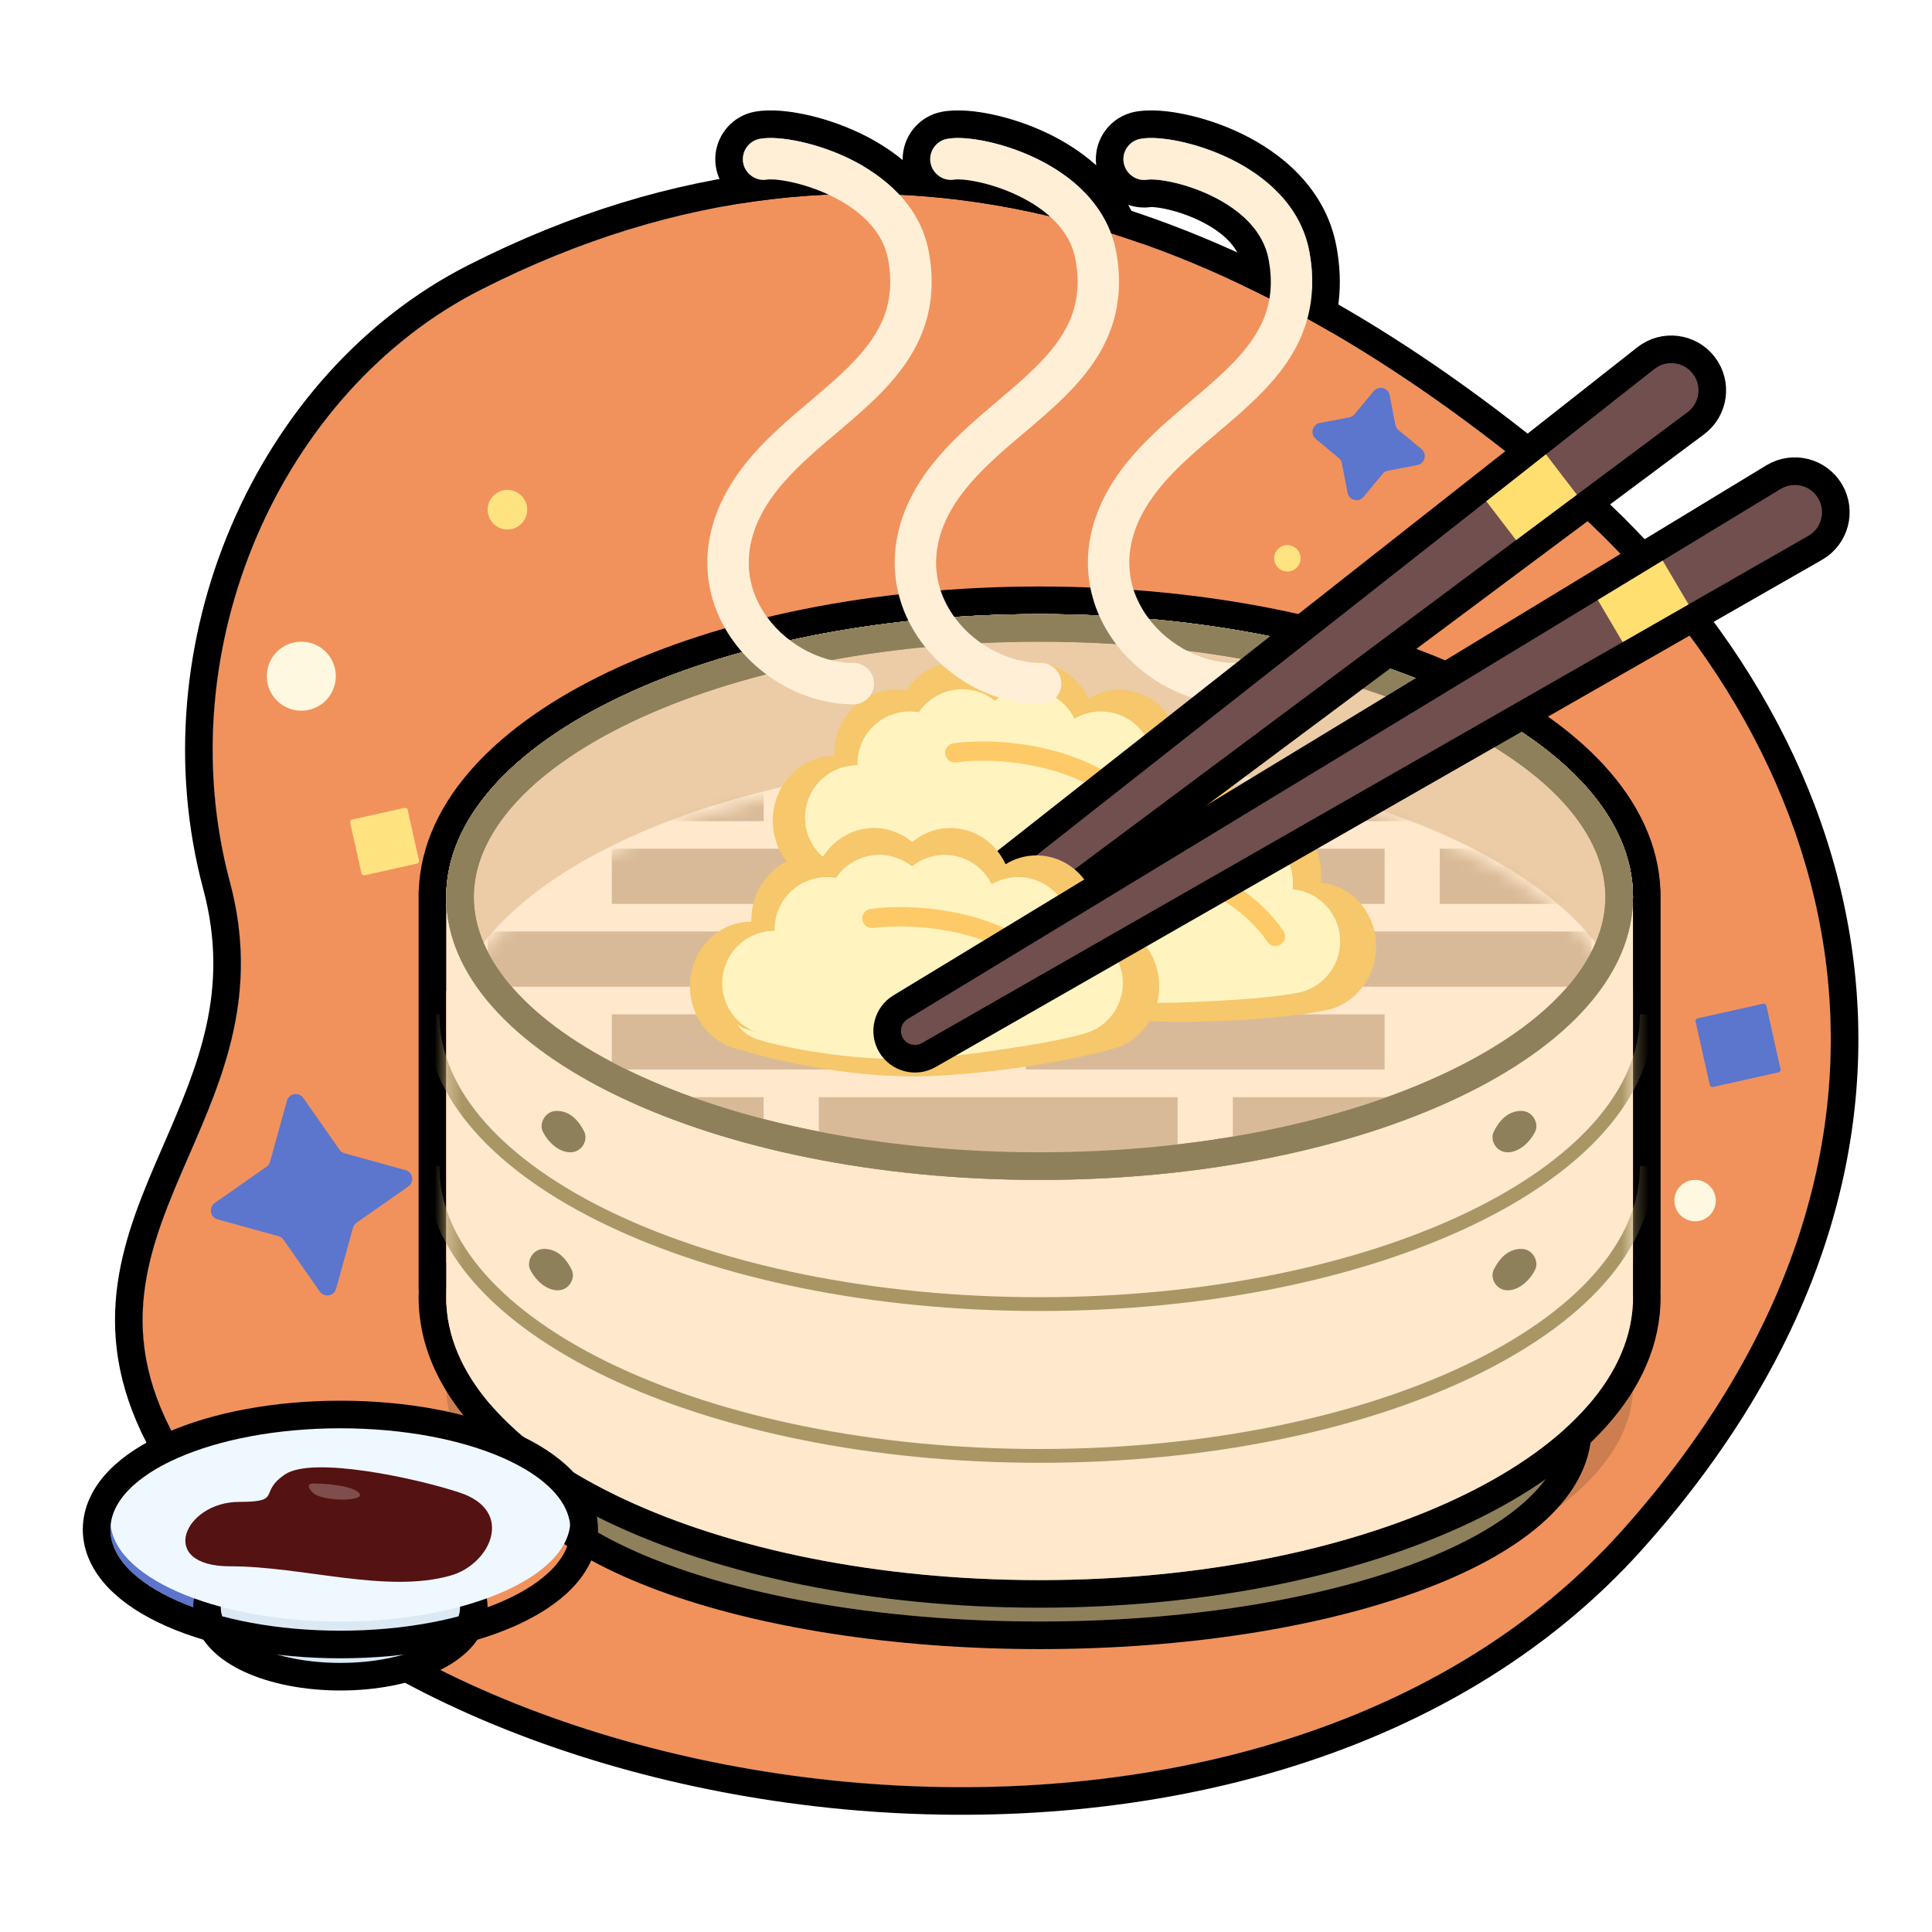 <svg width="140" height="140" viewBox="0 0 140 140" fill="none" xmlns="http://www.w3.org/2000/svg">
<path d="M119.18 39.073C118.369 38.213 117.533 37.372 116.673 36.551L123.481 31.474C125.257 30.15 125.607 27.629 124.26 25.871C122.913 24.113 120.388 23.795 118.648 25.165L110.697 31.422C106.309 27.959 101.734 24.789 96.981 22.061C97.155 20.756 97.12 19.375 96.854 17.911C96.064 13.567 92.713 11.02 90.003 9.702C88.59 9.015 87.156 8.558 85.912 8.294C84.793 8.056 83.428 7.886 82.284 8.094C80.444 8.429 79.203 10.146 79.438 11.98C78.335 10.99 77.118 10.245 76.003 9.702C74.59 9.015 73.156 8.558 71.912 8.294C70.793 8.056 69.428 7.886 68.284 8.094C66.574 8.405 65.382 9.91 65.41 11.593C64.441 10.799 63.404 10.178 62.426 9.702C61.013 9.015 59.579 8.558 58.335 8.294C57.216 8.056 55.851 7.886 54.707 8.094C52.806 8.44 51.544 10.262 51.89 12.164C51.942 12.449 52.027 12.72 52.141 12.973C46.191 14.045 40.114 16.075 33.928 19.216C18.562 27.02 9.958 46.606 14.727 64.425C16.685 71.74 14.358 77.193 11.857 82.943L11.801 83.072C10.39 86.314 8.884 89.777 8.455 93.534C8.063 96.977 8.576 100.585 10.614 104.54C9.641 105.082 8.775 105.7 8.062 106.397C6.87 107.562 6 109.064 6 110.833C6 113.046 7.347 114.821 9.022 116.094C10.527 117.238 12.504 118.151 14.738 118.819C15.561 120.035 16.942 120.859 18.269 121.388C20.062 122.102 22.297 122.5 24.667 122.5C26.335 122.5 27.93 122.303 29.349 121.94C42.14 128.793 58.95 132.358 75.239 131.333C91.838 130.289 108.159 124.455 119.122 112.142C129.896 100.04 134.601 87.5 134.665 75.557C134.725 64.413 130.745 53.967 124.184 45.057L132.031 40.567C133.953 39.467 134.606 37.008 133.481 35.099L131.758 36.115L133.481 35.099C132.356 33.191 129.888 32.571 127.994 33.721L119.18 39.073ZM81.981 15.274C81.908 15.127 81.832 14.983 81.753 14.841C82.274 15.024 82.845 15.086 83.426 14.999C83.459 15 83.511 15.002 83.584 15.007C83.774 15.021 84.067 15.058 84.456 15.141C85.196 15.298 86.085 15.581 86.942 15.998C88.3 16.658 89.196 17.447 89.652 18.286C87.14 17.142 84.582 16.131 81.981 15.274ZM83.384 15C83.384 15 83.387 14.999 83.394 14.999C83.388 15 83.384 15 83.384 15Z" fill="#5C75CD" stroke="white" stroke-width="4" stroke-linejoin="round"/>
<path fill-rule="evenodd" clip-rule="evenodd" d="M62.426 9.702C63.388 10.17 64.43 10.792 65.41 11.595C65.381 9.911 66.573 8.405 68.284 8.094C69.428 7.886 70.793 8.056 71.912 8.294C73.156 8.558 74.59 9.015 76.003 9.702C77.114 10.243 78.333 10.989 79.439 11.982C79.202 10.147 80.443 8.429 82.284 8.094C83.428 7.886 84.793 8.056 85.912 8.294C87.156 8.558 88.59 9.015 90.003 9.702C92.713 11.02 96.064 13.567 96.854 17.911C97.347 20.621 97.043 23.027 96.124 25.172C95.233 27.252 93.847 28.895 92.479 30.24C91.52 31.183 90.452 32.087 89.491 32.901L89.464 32.925C89.085 33.245 88.724 33.551 88.379 33.85C87.081 34.975 86.027 35.986 85.233 37.069C84.235 38.43 83.877 39.612 83.837 40.578C83.797 41.549 84.074 42.439 84.565 43.225C85.644 44.949 87.674 46.038 89.41 46.038C91.343 46.038 92.91 47.605 92.91 49.538C92.91 51.471 91.343 53.038 89.41 53.038C85.146 53.038 80.927 50.607 78.631 46.938C76.171 43.006 76.005 37.816 79.588 32.93C80.863 31.191 82.406 29.764 83.794 28.561C84.217 28.194 84.63 27.845 85.023 27.512L85.023 27.512L85.027 27.508C85.982 26.699 86.812 25.995 87.571 25.248C88.623 24.214 89.304 23.315 89.689 22.417C90.045 21.585 90.224 20.577 89.967 19.163C89.756 18.003 88.766 16.884 86.942 15.998C86.085 15.581 85.196 15.298 84.456 15.141C84.067 15.058 83.774 15.021 83.584 15.007C83.511 15.002 83.459 15 83.426 14.999C82.846 15.086 82.276 15.024 81.755 14.842C82.26 15.747 82.646 16.767 82.854 17.911C83.347 20.621 83.043 23.027 82.124 25.172C81.233 27.252 79.847 28.895 78.479 30.24C77.52 31.183 76.452 32.087 75.491 32.901L75.464 32.925C75.085 33.245 74.724 33.551 74.379 33.85C73.081 34.975 72.027 35.986 71.233 37.069C70.235 38.43 69.877 39.612 69.837 40.578C69.797 41.549 70.074 42.439 70.565 43.225C71.644 44.949 73.674 46.038 75.41 46.038C77.343 46.038 78.91 47.605 78.91 49.538C78.91 51.471 77.343 53.038 75.41 53.038C71.146 53.038 66.927 50.607 64.631 46.938C62.17 43.006 62.005 37.816 65.588 32.93C66.863 31.191 68.406 29.764 69.794 28.561C70.217 28.194 70.63 27.845 71.023 27.512L71.023 27.512L71.023 27.512L71.027 27.508C71.982 26.699 72.812 25.995 73.571 25.248C74.623 24.214 75.304 23.315 75.689 22.417C76.045 21.585 76.224 20.577 75.967 19.163C75.756 18.003 74.766 16.884 72.942 15.998C72.085 15.581 71.196 15.298 70.456 15.141C70.067 15.058 69.774 15.021 69.584 15.007C69.511 15.002 69.459 15 69.426 14.999C69.025 15.059 68.63 15.048 68.252 14.976C68.721 15.848 69.079 16.823 69.277 17.911C69.77 20.621 69.466 23.027 68.547 25.172C67.656 27.252 66.27 28.895 64.902 30.24C63.943 31.183 62.875 32.087 61.914 32.901L61.887 32.925L60.594 31.399C61.573 30.569 62.594 29.704 63.5 28.814C64.777 27.558 65.962 26.127 66.708 24.385C67.466 22.615 67.735 20.608 67.309 18.269C66.685 14.837 64.012 12.697 61.552 11.501L62.426 9.702ZM61.552 11.501L62.426 9.702C61.013 9.015 59.579 8.558 58.335 8.294C57.216 8.056 55.851 7.886 54.707 8.094C52.806 8.44 51.544 10.262 51.89 12.164C52.229 14.029 53.988 15.278 55.849 14.999C55.882 15 55.935 15.002 56.007 15.007C56.197 15.021 56.49 15.058 56.879 15.141C57.619 15.298 58.508 15.581 59.365 15.998C61.189 16.884 62.179 18.003 62.39 19.163C62.647 20.577 62.468 21.585 62.112 22.417C61.727 23.315 61.046 24.214 59.994 25.248C59.235 25.995 58.405 26.699 57.45 27.508L57.446 27.512C57.053 27.845 56.64 28.194 56.217 28.561C54.829 29.764 53.286 31.191 52.011 32.93C48.428 37.816 48.594 43.006 51.054 46.938C53.35 50.607 57.569 53.038 61.834 53.038C63.767 53.038 65.334 51.471 65.334 49.538C65.334 47.605 63.767 46.038 61.834 46.038C60.097 46.038 58.067 44.949 56.988 43.225C56.497 42.439 56.221 41.549 56.26 40.578C56.3 39.612 56.658 38.43 57.656 37.069C58.45 35.986 59.505 34.975 60.802 33.85C61.147 33.551 61.509 33.245 61.887 32.925L60.594 31.399C60.218 31.718 59.847 32.031 59.492 32.339C58.169 33.486 56.975 34.616 56.043 35.887C53.65 39.15 53.936 42.118 55.293 44.285C56.719 46.566 59.375 48.038 61.834 48.038C62.662 48.038 63.334 48.709 63.334 49.538C63.334 50.366 62.662 51.038 61.834 51.038C58.292 51.038 54.698 48.99 52.749 45.877C50.731 42.651 50.517 38.35 53.624 34.113C54.762 32.561 56.165 31.253 57.527 30.072C57.942 29.713 58.347 29.369 58.743 29.034L58.743 29.034C59.687 28.234 60.575 27.482 61.397 26.674C62.539 25.552 63.421 24.44 63.95 23.204C64.468 21.997 64.682 20.59 64.358 18.806C63.982 16.738 62.321 15.211 60.24 14.199C59.224 13.705 58.179 13.372 57.295 13.184C56.356 12.985 55.766 12.983 55.602 13.013C54.787 13.162 54.006 12.621 53.858 11.806C53.709 10.991 54.25 10.21 55.065 10.062C55.817 9.925 56.873 10.028 57.919 10.25C59.019 10.484 60.297 10.891 61.552 11.501ZM55.807 15C55.807 15 55.81 14.999 55.817 14.999C55.811 15 55.807 15 55.807 15ZM74.171 31.399C75.15 30.569 76.171 29.704 77.077 28.814C78.354 27.558 79.539 26.127 80.285 24.385C81.043 22.615 81.311 20.608 80.886 18.269C80.262 14.837 77.589 12.697 75.129 11.501C73.874 10.891 72.596 10.484 71.496 10.25C70.45 10.028 69.394 9.925 68.642 10.062C67.827 10.21 67.286 10.991 67.435 11.806C67.583 12.621 68.364 13.162 69.179 13.013C69.343 12.983 69.933 12.985 70.872 13.184C71.756 13.372 72.801 13.705 73.817 14.199C75.898 15.211 77.559 16.738 77.935 18.806C78.259 20.59 78.044 21.997 77.527 23.204C76.998 24.44 76.116 25.552 74.973 26.674C74.152 27.482 73.264 28.234 72.32 29.034L72.32 29.034C71.924 29.369 71.519 29.713 71.104 30.072C69.742 31.253 68.339 32.561 67.201 34.113C64.094 38.35 64.308 42.651 66.326 45.877C68.275 48.99 71.869 51.038 75.41 51.038C76.239 51.038 76.91 50.366 76.91 49.538C76.91 48.709 76.239 48.038 75.41 48.038C72.952 48.038 70.296 46.566 68.87 44.285C67.513 42.118 67.227 39.15 69.62 35.887C70.552 34.616 71.746 33.486 73.069 32.339C73.424 32.031 73.794 31.718 74.171 31.399ZM69.384 15C69.384 15 69.387 14.999 69.394 14.999C69.388 15 69.384 15 69.384 15ZM91.077 28.814C90.171 29.704 89.15 30.569 88.171 31.399C87.794 31.718 87.424 32.031 87.069 32.339C85.746 33.486 84.552 34.616 83.62 35.887C81.227 39.15 81.513 42.118 82.87 44.285C84.296 46.566 86.952 48.038 89.41 48.038C90.239 48.038 90.91 48.709 90.91 49.538C90.91 50.366 90.239 51.038 89.41 51.038C85.869 51.038 82.275 48.99 80.326 45.877C78.308 42.651 78.094 38.35 81.201 34.113C82.339 32.561 83.742 31.253 85.104 30.072C85.519 29.713 85.924 29.369 86.32 29.034L86.32 29.034L86.32 29.034C87.264 28.234 88.152 27.482 88.973 26.674C90.116 25.552 90.998 24.44 91.527 23.204C92.044 21.997 92.259 20.59 91.935 18.806C91.559 16.738 89.898 15.211 87.817 14.199C86.801 13.705 85.756 13.372 84.872 13.184C83.933 12.985 83.343 12.983 83.179 13.013C82.364 13.162 81.583 12.621 81.435 11.806C81.286 10.991 81.827 10.21 82.642 10.062C83.394 9.925 84.45 10.028 85.496 10.25C86.596 10.484 87.874 10.891 89.129 11.501C91.589 12.697 94.262 14.837 94.886 18.269C95.311 20.608 95.043 22.615 94.285 24.385C93.539 26.127 92.354 27.558 91.077 28.814ZM83.384 15C83.384 15 83.387 14.999 83.394 14.999C83.388 15 83.384 15 83.384 15Z" fill="black"/>
<path d="M16.659 63.908C12.121 46.955 20.353 28.354 34.834 21C63.763 6.307 89.75 16.84 111.333 34.5C133.333 52.5 142.833 82.5 117.628 110.812C90.658 141.106 29.125 131.201 13.256 105.161C3.613 89.338 21.32 81.321 16.659 63.908Z" fill="#F1925C"/>
<path fill-rule="evenodd" clip-rule="evenodd" d="M14.727 64.425C9.958 46.606 18.562 27.02 33.928 19.216C63.878 4.005 90.732 15.06 112.6 32.952C123.894 42.192 132.098 54.609 134.161 68.495C136.233 82.443 132.067 97.601 119.122 112.142C105.059 127.938 82.189 133.081 61.092 131.103C40.065 129.131 19.956 119.997 11.548 106.202C8.936 101.915 8.117 98.037 8.38 94.346C8.637 90.733 9.927 87.433 11.251 84.343C11.444 83.892 11.639 83.444 11.832 82.999C14.339 77.218 16.697 71.782 14.727 64.425ZM34.834 21C20.353 28.354 12.121 46.955 16.659 63.908C18.815 71.961 16.186 78.005 13.691 83.74C10.791 90.406 8.073 96.656 13.256 105.161C29.125 131.201 90.658 141.106 117.628 110.812C142.833 82.5 133.333 52.5 111.333 34.5C89.75 16.84 63.763 6.307 34.834 21Z" fill="black"/>
<ellipse cx="75.334" cy="100.5" rx="43" ry="18" fill="#222222" fill-opacity="0.17"/>
<ellipse cx="75.334" cy="103.5" rx="38" ry="14" fill="#8E805B"/>
<g style="mix-blend-mode:soft-light" opacity="0.8">
<path d="M66.199 69.215C66.573 68.43 68.117 68.441 69.238 68.855C70.57 69.347 71.88 70.41 72.075 70.68C72.319 71.017 71.188 71.329 68.752 70.232C67.773 69.792 65.825 70 66.199 69.215Z" fill="#F8F9FA"/>
</g>
<g style="mix-blend-mode:soft-light" opacity="0.8">
<path d="M72.079 56.978C72.563 56.46 73.762 56.372 74.532 56.564C75.447 56.792 76.204 57.382 76.29 57.54C76.397 57.737 75.439 58.003 73.814 57.462C73.161 57.245 71.594 57.495 72.079 56.978Z" fill="#F8F9FA"/>
</g>
<path d="M75.334 118.5C85.913 118.5 95.536 116.921 102.549 114.338C106.052 113.047 108.957 111.487 111.004 109.703C113.049 107.922 114.333 105.829 114.333 103.5C114.333 101.171 113.049 99.078 111.004 97.296C108.957 95.513 106.052 93.952 102.549 92.662C95.536 90.078 85.913 88.5 75.334 88.5C64.754 88.5 55.131 90.078 48.118 92.662C44.615 93.952 41.71 95.513 39.663 97.296C37.618 99.078 36.334 101.171 36.334 103.5C36.334 105.829 37.618 107.922 39.663 109.703C41.71 111.487 44.615 113.047 48.118 114.338C55.131 116.921 64.754 118.5 75.334 118.5Z" stroke="black" stroke-width="2"/>
<path fill-rule="evenodd" clip-rule="evenodd" d="M30.344 64.5H30.334V93.5H30.344C30.337 93.666 30.334 93.833 30.334 94C30.334 100.877 36.111 106.507 44.067 110.301C52.172 114.165 63.229 116.5 75.334 116.5C87.438 116.5 98.495 114.165 106.6 110.301C114.557 106.507 120.333 100.877 120.333 94C120.333 93.833 120.33 93.666 120.323 93.5H120.333V64.5H120.323C120.051 57.85 114.363 52.4 106.6 48.699C98.495 44.835 87.438 42.5 75.334 42.5C63.229 42.5 52.172 44.835 44.067 48.699C36.304 52.4 30.616 57.85 30.344 64.5ZM75.334 87.5C87.438 87.5 98.495 85.165 106.6 81.301C111.749 78.846 115.985 75.622 118.333 71.788V91.5H118.017C118.185 92.157 118.287 92.825 118.321 93.5C118.329 93.666 118.333 93.833 118.333 94C118.333 105.322 99.082 114.5 75.334 114.5C51.585 114.5 32.334 105.322 32.334 94C32.334 93.833 32.338 93.666 32.346 93.5C32.38 92.825 32.482 92.157 32.65 91.5H32.334V71.788C34.682 75.622 38.918 78.846 44.067 81.301C52.172 85.165 63.229 87.5 75.334 87.5ZM32.346 64.5C32.903 53.409 51.936 44.5 75.334 44.5C98.731 44.5 117.764 53.409 118.321 64.5H32.346ZM32.447 66.5H118.22C116.609 77.121 98.024 85.5 75.334 85.5C52.643 85.5 34.058 77.121 32.447 66.5Z" fill="black"/>
<path fill-rule="evenodd" clip-rule="evenodd" d="M118.333 65.5H32.334V94V94.5H32.346C32.903 105.591 51.936 114.5 75.334 114.5C98.731 114.5 117.764 105.591 118.321 94.5H118.333V94V65.5Z" fill="#FFE8CC"/>
<mask id="mask0_3614_4079" style="mask-type:alpha" maskUnits="userSpaceOnUse" x="32" y="65" width="87" height="49">
<path fill-rule="evenodd" clip-rule="evenodd" d="M118.333 65.5H32.334V93V94.5H32.447C34.058 105.121 52.643 113.5 75.334 113.5C98.024 113.5 116.609 105.121 118.22 94.5H118.333V93V65.5Z" fill="#FFE8CC"/>
</mask>
<g mask="url(#mask0_3614_4079)">
<path d="M119.333 84.5C119.333 96.098 99.634 105.5 75.334 105.5C51.033 105.5 31.334 96.098 31.334 84.5" stroke="#A99665"/>
<path d="M119.333 73.5C119.333 85.098 99.634 94.5 75.334 94.5C51.033 94.5 31.334 85.098 31.334 73.5" stroke="#A99665"/>
</g>
<path d="M117.333 65C117.333 70.053 113.003 74.925 105.309 78.593C97.689 82.225 87.092 84.5 75.334 84.5C63.575 84.5 52.978 82.225 45.358 78.593C37.664 74.925 33.334 70.053 33.334 65C33.334 59.947 37.664 55.075 45.358 51.407C52.978 47.774 63.575 45.5 75.334 45.5C87.092 45.5 97.689 47.774 105.309 51.407C113.003 55.075 117.333 59.947 117.333 65Z" fill="#FFE8CC" stroke="#9E8F68" stroke-width="2"/>
<path d="M118.333 65C118.333 76.322 99.082 85.5 75.334 85.5C51.585 85.5 32.334 76.322 32.334 65C32.334 53.678 51.585 44.5 75.334 44.5C99.082 44.5 118.333 53.678 118.333 65Z" fill="#FFE8CC"/>
<path fill-rule="evenodd" clip-rule="evenodd" d="M116.91 70.25C117.839 68.574 118.333 66.814 118.333 65C118.333 53.678 99.082 44.5 75.334 44.5C51.585 44.5 32.334 53.678 32.334 65C32.334 66.814 32.828 68.574 33.757 70.25C38.621 61.472 55.392 55 75.334 55C95.275 55 112.046 61.472 116.91 70.25Z" fill="#ECCCA6"/>
<path fill-rule="evenodd" clip-rule="evenodd" d="M104.878 77.69C112.485 74.064 116.333 69.445 116.333 65C116.333 60.555 112.485 55.936 104.878 52.309C97.421 48.754 86.977 46.5 75.334 46.5C63.69 46.5 53.246 48.754 45.789 52.309C38.182 55.936 34.334 60.555 34.334 65C34.334 69.445 38.182 74.064 45.789 77.69C53.246 81.246 63.69 83.5 75.334 83.5C86.977 83.5 97.421 81.246 104.878 77.69ZM75.334 85.5C99.082 85.5 118.333 76.322 118.333 65C118.333 53.678 99.082 44.5 75.334 44.5C51.585 44.5 32.334 53.678 32.334 65C32.334 76.322 51.585 85.5 75.334 85.5Z" fill="#9E8F68"/>
<mask id="mask1_3614_4079" style="mask-type:alpha" maskUnits="userSpaceOnUse" x="32" y="55" width="87" height="42">
<ellipse cx="75.334" cy="76" rx="43" ry="20.5" fill="#DFCB96"/>
</mask>
<g mask="url(#mask1_3614_4079)">
<path fill-rule="evenodd" clip-rule="evenodd" d="M70.334 49.5H44.334V53.5H70.334V49.5ZM35.334 67.5H55.334V71.5H35.334V67.5ZM59.334 67.5H85.334V71.5H59.334V67.5ZM115.333 67.5H89.334V71.5H115.333V67.5ZM44.334 73.5H70.334V77.5H44.334V73.5ZM100.333 73.5H74.334V77.5H100.333V73.5ZM49.334 79.5H55.334V83L53.334 82L49.334 79.5ZM85.334 79.5H59.334V83.5H85.334V79.5ZM89.334 79.5H101.333L98.334 81.5L89.334 83.5V79.5ZM74.334 49.5H100.333V53.5H74.334V49.5ZM130.333 49.5H104.333V53.5H130.333V49.5ZM29.334 55.5H55.334V59.5H29.334V55.5ZM85.334 55.5H59.334V59.5H85.334V55.5ZM89.334 55.5H115.333V59.5H89.334V55.5ZM70.334 61.5H44.334V65.5H70.334V61.5ZM74.334 61.5H100.333V65.5H74.334V61.5ZM130.333 61.5H104.333V65.5H130.333V61.5Z" fill="#D9BA98"/>
</g>
<path fill-rule="evenodd" clip-rule="evenodd" d="M104.878 77.69C112.485 74.064 116.333 69.445 116.333 65C116.333 60.555 112.485 55.936 104.878 52.309C97.421 48.754 86.977 46.5 75.334 46.5C63.69 46.5 53.246 48.754 45.789 52.309C38.182 55.936 34.334 60.555 34.334 65C34.334 69.445 38.182 74.064 45.789 77.69C53.246 81.246 63.69 83.5 75.334 83.5C86.977 83.5 97.421 81.246 104.878 77.69ZM75.334 85.5C99.082 85.5 118.333 76.322 118.333 65C118.333 53.678 99.082 44.5 75.334 44.5C51.585 44.5 32.334 53.678 32.334 65C32.334 76.322 51.585 85.5 75.334 85.5Z" fill="#8E805B"/>
<path d="M82.852 56.971C82.155 56.265 81.232 55.795 80.189 55.698C78.665 55.555 77.245 56.24 76.333 57.401C76.09 57.332 75.838 57.285 75.579 57.261C73.135 57.032 70.958 58.932 70.717 61.506C70.713 61.546 70.71 61.586 70.707 61.626L70.706 61.626C68.262 61.397 66.085 63.297 65.845 65.87C65.628 68.181 67.047 70.248 69.108 70.811C71.347 71.776 77.254 73.762 82.967 73.995C88.68 74.228 93.813 73.627 95.666 73.297C95.665 73.29 95.665 73.284 95.664 73.277C97.754 73.064 99.484 71.313 99.697 69.036C99.938 66.463 98.152 64.191 95.707 63.962L95.706 63.962C95.711 63.923 95.715 63.884 95.718 63.845C95.959 61.272 94.173 59.001 91.729 58.772C90.915 58.696 90.13 58.856 89.438 59.198C88.862 57.584 87.452 56.377 85.705 56.214C84.662 56.116 83.668 56.406 82.852 56.971Z" fill="#F6C76B"/>
<path d="M82.67 58.714C82.072 58.138 81.282 57.754 80.392 57.67C79.09 57.548 77.881 58.099 77.107 59.037C76.9 58.98 76.684 58.941 76.463 58.92C74.376 58.725 72.525 60.259 72.33 62.346C72.327 62.378 72.324 62.411 72.322 62.443L72.321 62.443C70.234 62.248 68.383 63.781 68.188 65.868C68.013 67.743 69.232 69.426 70.993 69.891C72.909 70.683 77.958 72.318 82.835 72.53C87.712 72.741 92.092 72.274 93.672 72.014C93.671 72.008 93.671 72.003 93.67 71.998C95.453 71.833 96.923 70.419 97.096 68.572C97.291 66.484 95.757 64.634 93.67 64.439L93.669 64.439C93.673 64.407 93.676 64.376 93.679 64.344C93.874 62.257 92.341 60.406 90.254 60.211C89.559 60.146 88.89 60.273 88.3 60.548C87.802 59.235 86.594 58.251 85.102 58.111C84.212 58.028 83.364 58.259 82.67 58.714Z" fill="#FFF3BF"/>
<path d="M79.434 62.206C82.398 62.09 89.146 63.056 92.418 67.852" stroke="#FDCA67" stroke-width="1.4" stroke-linecap="round"/>
<g style="mix-blend-mode:multiply">
<path fill-rule="evenodd" clip-rule="evenodd" d="M80.446 57.98L80.425 57.961L80.461 57.969L80.446 57.98ZM70.707 70.293C70.248 70.16 69.837 69.92 69.501 69.602C71.7 70.387 76.408 71.699 80.939 71.788C85.819 71.884 90.186 71.313 91.76 71.015L91.757 70.993C93.35 70.778 94.628 69.47 94.744 67.804C94.819 66.732 94.397 65.741 93.676 65.054C95.339 65.405 96.531 66.937 96.41 68.681C96.294 70.347 95.016 71.655 93.423 71.87L93.426 71.892C91.852 72.19 87.485 72.761 82.605 72.665C77.724 72.569 72.637 71.054 70.703 70.308L70.707 70.293ZM93.251 64.224C93.241 64.376 93.222 64.525 93.194 64.671C92.713 64.355 92.147 64.153 91.532 64.111C91.507 64.109 91.481 64.107 91.455 64.106C91.523 63.863 91.567 63.609 91.585 63.347C91.67 62.138 91.178 61.022 90.345 60.267C92.121 60.688 93.383 62.344 93.251 64.224ZM85.145 58.29C85.876 58.463 86.521 58.846 87.016 59.368C86.701 59.434 86.4 59.54 86.118 59.68C85.901 59.147 85.567 58.672 85.145 58.29Z" fill="#FFF3BF"/>
</g>
<path d="M72.105 49.02C71.345 48.381 70.382 48 69.335 48C67.804 48 66.454 48.815 65.654 50.055C65.406 50.01 65.15 49.986 64.89 49.986C62.435 49.986 60.445 52.081 60.445 54.665C60.445 54.706 60.445 54.746 60.446 54.786L60.445 54.786C57.99 54.786 56 56.881 56 59.465C56 61.786 57.605 63.712 59.71 64.081C62.029 64.832 68.095 66.26 73.805 65.959C79.514 65.659 84.57 64.582 86.383 64.081C86.382 64.074 86.381 64.068 86.38 64.061C88.441 63.654 90 61.75 90 59.462C90 56.878 88.01 54.783 85.555 54.783L85.554 54.783C85.555 54.744 85.555 54.705 85.555 54.665C85.555 52.081 83.565 49.986 81.11 49.986C80.293 49.986 79.527 50.218 78.869 50.624C78.146 49.07 76.629 48 74.874 48C73.827 48 72.864 48.381 72.105 49.02Z" fill="#F6C76B"/>
<path d="M72.085 50.772C71.437 50.254 70.614 49.945 69.72 49.945C68.413 49.945 67.26 50.606 66.577 51.612C66.365 51.575 66.147 51.556 65.924 51.556C63.828 51.556 62.129 53.255 62.129 55.351C62.129 55.384 62.129 55.417 62.13 55.449L62.129 55.449C60.033 55.449 58.333 57.148 58.333 59.245C58.333 61.127 59.704 62.69 61.501 62.989C63.482 63.598 68.662 64.756 73.537 64.512C78.413 64.269 82.73 63.395 84.279 62.989C84.278 62.983 84.277 62.978 84.276 62.973C86.035 62.643 87.367 61.098 87.367 59.243C87.367 57.146 85.668 55.447 83.571 55.447L83.57 55.447C83.571 55.415 83.571 55.383 83.571 55.351C83.571 53.255 81.872 51.556 79.776 51.556C79.078 51.556 78.423 51.744 77.861 52.073C77.244 50.813 75.949 49.945 74.451 49.945C73.556 49.945 72.734 50.254 72.085 50.772Z" fill="#FFF3BF"/>
<path d="M69.189 54.551C72.129 54.159 78.937 54.492 82.643 58.962" stroke="#FDCA67" stroke-width="1.4" stroke-linecap="round"/>
<g style="mix-blend-mode:multiply">
<path fill-rule="evenodd" clip-rule="evenodd" d="M69.803 50.248L69.78 50.231L69.817 50.237L69.803 50.248ZM61.254 63.416C60.784 63.326 60.352 63.125 59.989 62.84C62.251 63.416 67.061 64.284 71.58 63.95C76.448 63.591 80.743 62.616 82.282 62.173L82.277 62.151C83.843 61.789 84.993 60.367 84.954 58.697C84.928 57.623 84.416 56.676 83.634 56.059C85.323 56.253 86.653 57.668 86.694 59.415C86.734 61.085 85.584 62.507 84.018 62.869L84.022 62.891C82.483 63.334 78.189 64.309 73.32 64.669C68.452 65.028 63.246 63.993 61.251 63.431L61.254 63.416ZM83.134 55.273C83.138 55.425 83.132 55.575 83.119 55.723C82.611 55.452 82.028 55.305 81.412 55.319C81.386 55.32 81.36 55.321 81.335 55.322C81.379 55.074 81.4 54.817 81.394 54.554C81.365 53.343 80.772 52.277 79.871 51.604C81.679 51.857 83.09 53.388 83.134 55.273ZM74.51 50.119C75.254 50.224 75.932 50.545 76.474 51.018C76.166 51.114 75.876 51.247 75.608 51.412C75.343 50.902 74.966 50.461 74.51 50.119Z" fill="#FFF3BF"/>
</g>
<path fill-rule="evenodd" clip-rule="evenodd" d="M61.552 11.501C64.012 12.697 66.685 14.837 67.309 18.269C67.735 20.608 67.466 22.615 66.708 24.385C65.962 26.127 64.777 27.558 63.5 28.814C62.594 29.704 61.573 30.569 60.594 31.399C60.218 31.718 59.847 32.031 59.492 32.339C58.169 33.486 56.975 34.616 56.043 35.887C53.65 39.15 53.936 42.118 55.292 44.285C56.719 46.566 59.375 48.038 61.834 48.038C62.662 48.038 63.334 48.709 63.334 49.538C63.334 50.366 62.662 51.038 61.834 51.038C58.292 51.038 54.698 48.99 52.749 45.877C50.731 42.651 50.517 38.35 53.624 34.113C54.762 32.561 56.165 31.253 57.527 30.072C57.942 29.713 58.347 29.369 58.743 29.034C59.687 28.234 60.575 27.482 61.396 26.674C62.539 25.552 63.421 24.44 63.95 23.204C64.468 21.997 64.682 20.59 64.358 18.806C63.982 16.738 62.321 15.211 60.24 14.199C59.224 13.705 58.179 13.372 57.295 13.184C56.356 12.985 55.766 12.983 55.602 13.013C54.787 13.162 54.006 12.621 53.858 11.806C53.709 10.991 54.25 10.21 55.065 10.062C55.817 9.925 56.873 10.028 57.919 10.25C59.019 10.484 60.297 10.891 61.552 11.501Z" fill="#FFEFD7"/>
<path fill-rule="evenodd" clip-rule="evenodd" d="M75.129 11.501C77.589 12.697 80.262 14.837 80.886 18.269C81.311 20.608 81.043 22.615 80.285 24.385C79.539 26.127 78.354 27.558 77.076 28.814C76.171 29.704 75.15 30.569 74.171 31.399C73.794 31.718 73.424 32.031 73.069 32.339C71.746 33.486 70.552 34.616 69.62 35.887C67.227 39.15 67.513 42.118 68.869 44.285C70.296 46.566 72.952 48.038 75.41 48.038C76.239 48.038 76.91 48.709 76.91 49.538C76.91 50.366 76.239 51.038 75.41 51.038C71.869 51.038 68.275 48.99 66.326 45.877C64.308 42.651 64.094 38.35 67.201 34.113C68.338 32.561 69.742 31.253 71.104 30.072C71.519 29.713 71.924 29.369 72.32 29.034C73.264 28.234 74.152 27.482 74.973 26.674C76.116 25.552 76.998 24.44 77.527 23.204C78.044 21.997 78.259 20.59 77.934 18.806C77.559 16.738 75.898 15.211 73.817 14.199C72.8 13.705 71.756 13.372 70.872 13.184C69.933 12.985 69.343 12.983 69.179 13.013C68.364 13.162 67.583 12.621 67.434 11.806C67.286 10.991 67.827 10.21 68.642 10.062C69.394 9.925 70.45 10.028 71.496 10.25C72.596 10.484 73.874 10.891 75.129 11.501Z" fill="#FFEFD7"/>
<path fill-rule="evenodd" clip-rule="evenodd" d="M89.129 11.501C91.589 12.697 94.262 14.837 94.886 18.269C95.311 20.608 95.043 22.615 94.285 24.385C93.539 26.127 92.354 27.558 91.076 28.814C90.171 29.704 89.15 30.569 88.171 31.399C87.794 31.718 87.424 32.031 87.069 32.339C85.746 33.486 84.552 34.616 83.62 35.887C81.227 39.15 81.513 42.118 82.869 44.285C84.296 46.566 86.952 48.038 89.41 48.038C90.239 48.038 90.91 48.709 90.91 49.538C90.91 50.366 90.239 51.038 89.41 51.038C85.869 51.038 82.275 48.99 80.326 45.877C78.308 42.651 78.094 38.35 81.201 34.113C82.338 32.561 83.742 31.253 85.104 30.072C85.519 29.713 85.924 29.369 86.32 29.034C87.264 28.234 88.152 27.482 88.973 26.674C90.116 25.552 90.998 24.44 91.527 23.204C92.044 21.997 92.259 20.59 91.934 18.806C91.559 16.738 89.898 15.211 87.817 14.199C86.8 13.705 85.756 13.372 84.872 13.184C83.933 12.985 83.343 12.983 83.179 13.013C82.364 13.162 81.583 12.621 81.434 11.806C81.286 10.991 81.827 10.21 82.642 10.062C83.394 9.925 84.45 10.028 85.496 10.25C86.596 10.484 87.874 10.891 89.129 11.501Z" fill="#FFEFD7"/>
<path d="M63.557 74.915L122.883 30.672C124.212 29.681 124.474 27.795 123.466 26.479C122.458 25.163 120.569 24.926 119.266 25.951L61.109 71.719C60.243 72.4 60.086 73.651 60.756 74.525C61.426 75.4 62.674 75.573 63.557 74.915Z" fill="#714F4F" stroke="black" stroke-width="2"/>
<path d="M114.268 35.849L109.859 39.138L107.703 36.323L112.025 32.922L114.268 35.849Z" fill="#FFDF70"/>
<path d="M66.105 61.02C65.345 60.381 64.382 60 63.334 60C61.804 60 60.453 60.815 59.654 62.055C59.406 62.01 59.15 61.986 58.89 61.986C56.435 61.986 54.445 64.081 54.445 66.665C54.445 66.706 54.445 66.746 54.446 66.786L54.445 66.786C51.99 66.786 50 68.881 50 71.465C50 73.786 51.605 75.712 53.71 76.081C56.029 76.832 62.095 78.26 67.805 77.959C73.514 77.659 78.57 76.582 80.383 76.081C80.382 76.074 80.381 76.068 80.38 76.061C82.441 75.654 84 73.75 84 71.462C84 68.878 82.01 66.783 79.555 66.783L79.554 66.783C79.555 66.744 79.555 66.705 79.555 66.665C79.555 64.081 77.565 61.986 75.11 61.986C74.293 61.986 73.527 62.218 72.869 62.624C72.146 61.07 70.629 60 68.874 60C67.827 60 66.864 60.381 66.105 61.02Z" fill="#F6C76B"/>
<path d="M66.085 62.772C65.437 62.254 64.614 61.945 63.72 61.945C62.413 61.945 61.26 62.606 60.577 63.612C60.365 63.575 60.147 63.556 59.924 63.556C57.828 63.556 56.129 65.255 56.129 67.351C56.129 67.384 56.129 67.417 56.13 67.449L56.129 67.449C54.033 67.449 52.333 69.148 52.333 71.245C52.333 73.127 53.704 74.689 55.501 74.989C57.482 75.598 62.662 76.756 67.537 76.512C72.413 76.269 76.73 75.395 78.279 74.989C78.278 74.984 78.277 74.978 78.276 74.973C80.035 74.643 81.367 73.098 81.367 71.243C81.367 69.146 79.668 67.447 77.571 67.447L77.57 67.447C77.571 67.415 77.571 67.383 77.571 67.351C77.571 65.255 75.872 63.556 73.776 63.556C73.078 63.556 72.423 63.744 71.861 64.073C71.244 62.813 69.949 61.945 68.451 61.945C67.556 61.945 66.734 62.254 66.085 62.772Z" fill="#FFF3BF"/>
<path d="M63.188 66.551C66.129 66.159 72.937 66.492 76.643 70.962" stroke="#FDCA67" stroke-width="1.4" stroke-linecap="round"/>
<g style="mix-blend-mode:multiply">
<path fill-rule="evenodd" clip-rule="evenodd" d="M55.254 75.416C54.502 75.272 53.848 74.843 53.414 74.243C53.74 74.464 54.113 74.621 54.513 74.698L54.511 74.712C56.505 75.275 61.712 76.31 66.58 75.95C71.448 75.591 75.743 74.616 77.282 74.173L77.277 74.151C78.843 73.789 79.993 72.367 79.954 70.697C79.936 69.938 79.675 69.242 79.247 68.682C80.101 69.293 80.667 70.284 80.694 71.415C80.734 73.085 79.584 74.507 78.018 74.869L78.022 74.891C76.484 75.334 72.189 76.309 67.32 76.669C62.452 77.028 57.246 75.993 55.251 75.43L55.254 75.416ZM77.134 67.272C77.135 67.308 77.136 67.343 77.135 67.378C76.901 67.334 76.659 67.314 76.412 67.319C76.386 67.32 76.36 67.321 76.335 67.322C76.379 67.073 76.4 66.817 76.394 66.554C76.374 65.704 76.075 64.925 75.588 64.304C76.502 64.977 77.105 66.05 77.134 67.272ZM70.608 63.412C70.663 63.378 70.72 63.345 70.777 63.314C70.61 63.132 70.425 62.966 70.226 62.82C70.371 63.004 70.499 63.202 70.608 63.412Z" fill="#FFF3BF"/>
</g>
<path d="M42.333 82C42.64 82.613 42.162 83.5 41.333 83.5C40.505 83.5 39.732 82.797 39.333 82C39.042 81.417 39.505 80.5 40.333 80.5C41.162 80.5 41.833 81 42.333 82Z" fill="#8E805B"/>
<path d="M41.421 92C41.728 92.613 41.249 93.5 40.421 93.5C39.593 93.5 38.82 92.797 38.421 92C38.129 91.417 38.593 90.5 39.421 90.5C40.249 90.5 40.921 91 41.421 92Z" fill="#8E805B"/>
<path d="M108.246 82C107.939 82.613 108.418 83.5 109.246 83.5C110.074 83.5 110.847 82.797 111.246 82C111.538 81.417 111.074 80.5 110.246 80.5C109.418 80.5 108.746 81 108.246 82Z" fill="#8E805B"/>
<path d="M108.246 92C107.939 92.613 108.418 93.5 109.246 93.5C110.074 93.5 110.847 92.797 111.246 92C111.538 91.417 111.074 90.5 110.246 90.5C109.418 90.5 108.746 91 108.246 92Z" fill="#8E805B"/>
<path d="M67.3 76.454L131.534 39.699C132.973 38.876 133.461 37.035 132.619 35.607C131.777 34.179 129.93 33.715 128.513 34.576L65.255 72.986C64.314 73.558 64.007 74.78 64.566 75.729C65.125 76.678 66.344 77.001 67.3 76.454Z" fill="#714F4F" stroke="black" stroke-width="2"/>
<path d="M122.357 43.798L117.583 46.53L115.782 43.476L120.484 40.621L122.357 43.798Z" fill="#FFDF70"/>
<path d="M24.667 121.5C27.171 121.5 29.487 121.033 31.214 120.236C32.856 119.478 34.333 118.229 34.333 116.5C34.333 114.77 32.856 113.521 31.214 112.763C29.487 111.966 27.171 111.5 24.667 111.5C22.162 111.5 19.847 111.966 18.119 112.763C16.477 113.521 15 114.77 15 116.5C15 118.229 16.477 119.478 18.119 120.236C19.847 121.033 22.162 121.5 24.667 121.5Z" fill="#DBE9F4" stroke="black" stroke-width="2"/>
<g filter="url(#filter0_i_3614_4079)">
<ellipse cx="24.667" cy="110.833" rx="16.667" ry="7.333" fill="#EFF8FF"/>
</g>
<path d="M24.667 119.166C29.374 119.166 33.684 118.329 36.855 116.934C38.438 116.237 39.782 115.381 40.745 114.381C41.711 113.375 42.333 112.174 42.333 110.833C42.333 109.492 41.711 108.291 40.745 107.286C39.782 106.285 38.438 105.429 36.855 104.732C33.684 103.337 29.374 102.5 24.667 102.5C19.959 102.5 15.649 103.337 12.479 104.732C10.895 105.429 9.551 106.285 8.589 107.286C7.622 108.291 7 109.492 7 110.833C7 112.174 7.622 113.375 8.589 114.381C9.551 115.381 10.895 116.237 12.479 116.934C15.649 118.329 19.959 119.166 24.667 119.166Z" stroke="black" stroke-width="2"/>
<path d="M17.333 108.833C20.533 108.833 18.667 108.166 20.667 106.833C22.667 105.5 30.171 107.113 33.333 108.167C37.333 109.5 35.533 113.348 32.667 114.167C28 115.5 22 113.5 16.667 113.5C11.333 113.5 13.333 108.833 17.333 108.833Z" fill="#551212"/>
<path d="M26 108.166C25.467 107.633 23.556 107.5 22.667 107.5C22.445 107.5 22.134 107.633 22.667 108.166C23.334 108.833 26.667 108.833 26 108.166Z" fill="white" fill-opacity="0.25"/>
<path d="M20.792 79.764C20.941 79.223 21.652 79.101 21.974 79.56L24.603 83.312C24.691 83.439 24.821 83.53 24.969 83.571L29.386 84.792C29.926 84.941 30.048 85.652 29.589 85.974L25.837 88.603C25.711 88.691 25.619 88.821 25.578 88.969L24.357 93.385C24.208 93.926 23.497 94.048 23.175 93.589L20.546 89.837C20.458 89.71 20.328 89.619 20.18 89.578L15.764 88.357C15.223 88.208 15.101 87.497 15.56 87.175L19.313 84.546C19.439 84.458 19.53 84.328 19.571 84.18L20.792 79.764Z" fill="#5C75CD"/>
<path d="M99.541 28.346C99.899 27.914 100.597 28.094 100.702 28.645L101.109 30.772C101.138 30.924 101.219 31.06 101.337 31.159L103.005 32.541C103.437 32.898 103.257 33.597 102.706 33.702L100.579 34.109C100.427 34.138 100.291 34.218 100.193 34.337L98.81 36.005C98.453 36.437 97.754 36.257 97.649 35.706L97.242 33.579C97.213 33.427 97.133 33.291 97.014 33.193L95.346 31.81C94.915 31.453 95.094 30.754 95.645 30.649L97.772 30.242C97.924 30.213 98.06 30.133 98.159 30.014L99.541 28.346Z" fill="#5C75CD"/>
<circle cx="21.834" cy="49" r="2.5" fill="#FFF8E0"/>
<circle cx="122.833" cy="87" r="1.5" fill="#FFF8E0"/>
<circle cx="36.769" cy="36.935" r="1.435" fill="#FFE381"/>
<circle cx="93.29" cy="40.456" r="0.957" fill="#FFE380"/>
<rect x="25.334" y="59.43" width="4.268" height="4.138" rx="0.191" transform="rotate(-12.588 25.334 59.43)" fill="#FFE381"/>
<rect x="122.828" y="73.836" width="5.254" height="5.095" rx="0.191" transform="rotate(-12.588 122.828 73.836)" fill="#5C75CD"/>
<defs>
<filter id="filter0_i_3614_4079" x="6" y="101.5" width="37.333" height="18.667" filterUnits="userSpaceOnUse" color-interpolation-filters="sRGB">
<feFlood flood-opacity="0" result="BackgroundImageFix"/>
<feBlend mode="normal" in="SourceGraphic" in2="BackgroundImageFix" result="shape"/>
<feColorMatrix in="SourceAlpha" type="matrix" values="0 0 0 0 0 0 0 0 0 0 0 0 0 0 0 0 0 0 127 0" result="hardAlpha"/>
<feOffset dy="-0.667"/>
<feComposite in2="hardAlpha" operator="arithmetic" k2="-1" k3="1"/>
<feColorMatrix type="matrix" values="0 0 0 0 0.84 0 0 0 0 0.894 0 0 0 0 0.933 0 0 0 1 0"/>
<feBlend mode="normal" in2="shape" result="effect1_innerShadow_3614_4079"/>
</filter>
</defs>
</svg>
